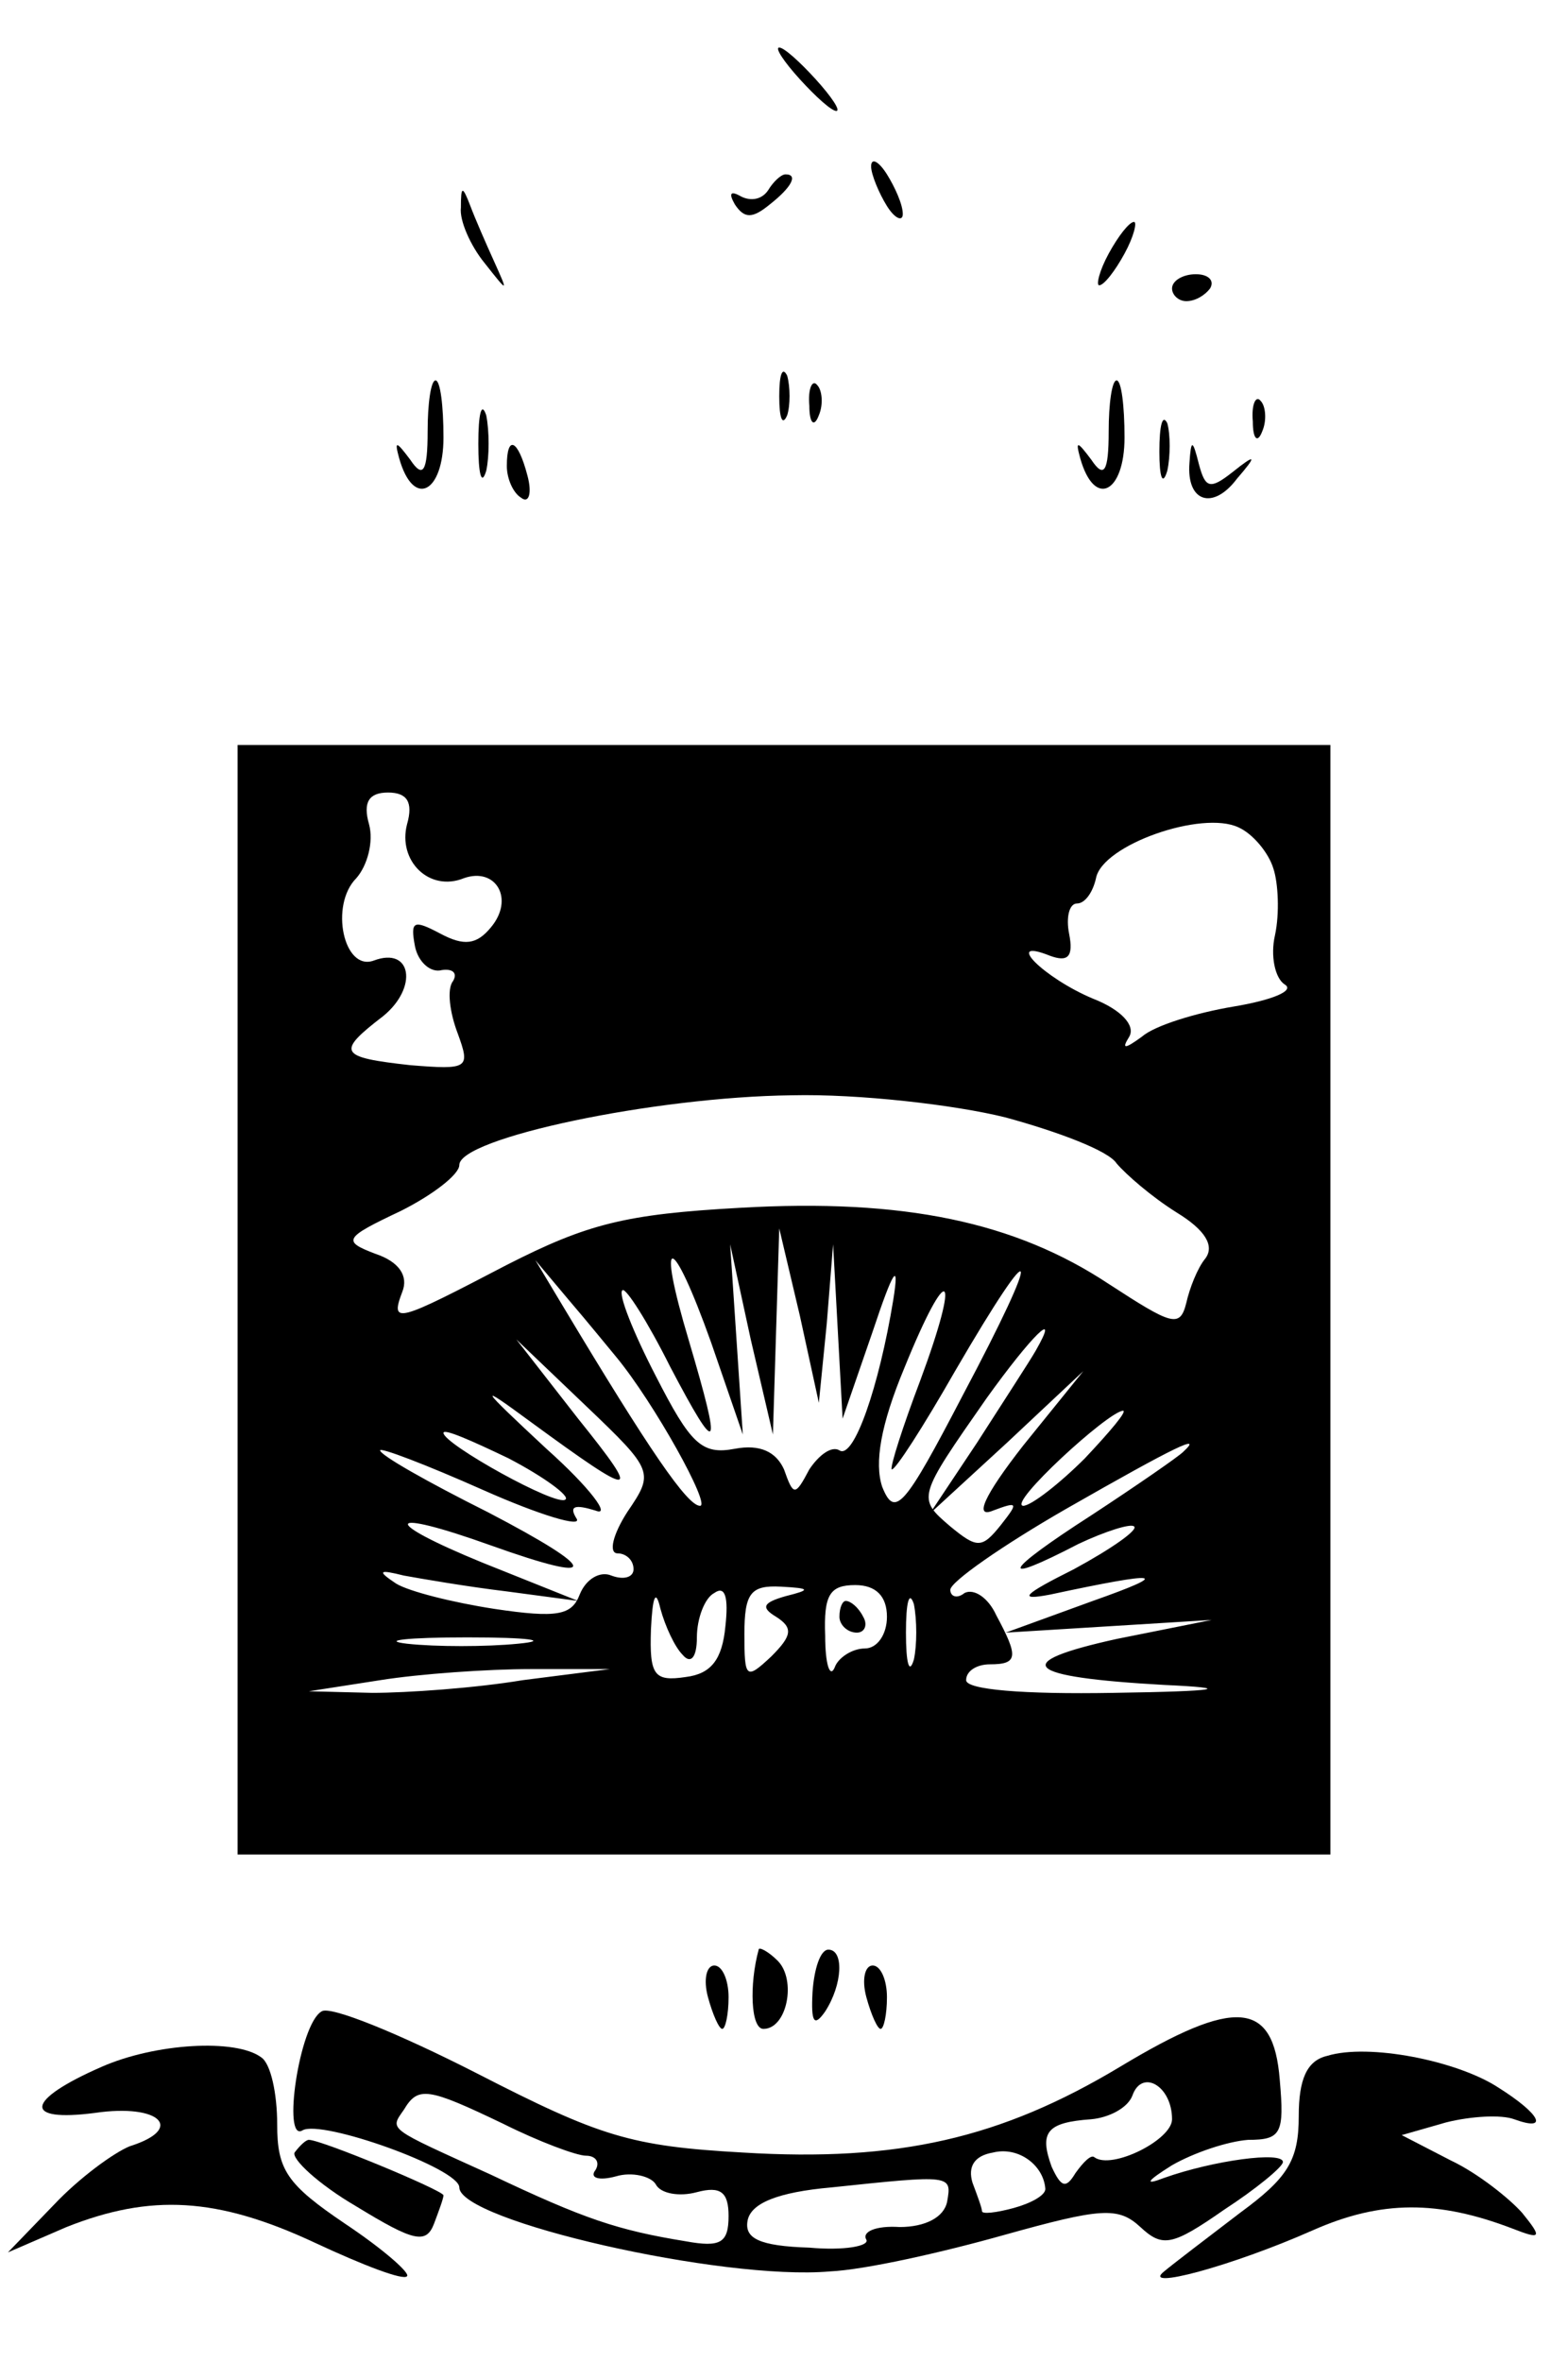 <?xml version="1.0" standalone="no"?>
<!DOCTYPE svg PUBLIC "-//W3C//DTD SVG 20010904//EN"
 "http://www.w3.org/TR/2001/REC-SVG-20010904/DTD/svg10.dtd">
<svg version="1.0" xmlns="http://www.w3.org/2000/svg"
 width="99pt" height="149pt" viewBox="0 0 99 149"
 preserveAspectRatio="xMidYMid meet">

<g transform="translate(0,149) scale(0.1,-0.1)"
fill="#000000" stroke="none">
<path d="M505 1440 c10 -11 20 -20 23 -20 3 0 -3 9 -13 20 -10 11 -20 20 -23
20 -3 0 3 -9 13 -20z"/>
<path d="M550 1385 c0 -5 5 -17 10 -25 5 -8 10 -10 10 -5 0 6 -5 17 -10 25 -5
8 -10 11 -10 5z"/>
<path d="M485 1370 c-4 -6 -11 -7 -17 -4 -7 4 -8 2 -4 -5 6 -9 11 -9 22 0 14
11 18 19 10 19 -3 0 -8 -5 -11 -10z"/>
<path d="M291 1359 c-1 -8 6 -24 15 -35 15 -19 15 -19 6 1 -5 11 -12 27 -15
35 -5 13 -6 13 -6 -1z"/>
<path d="M700 1330 c-6 -11 -8 -20 -6 -20 3 0 10 9 16 20 6 11 8 20 6 20 -3 0
-10 -9 -16 -20z"/>
<path d="M740 1308 c0 -4 4 -8 9 -8 6 0 12 4 15 8 3 5 -1 9 -9 9 -8 0 -15 -4
-15 -9z"/>
<path d="M492 1240 c0 -14 2 -19 5 -12 2 6 2 18 0 25 -3 6 -5 1 -5 -13z"/>
<path d="M270 1218 c0 -26 -3 -30 -11 -18 -9 12 -10 12 -7 1 9 -32 28 -22 28
13 0 20 -2 36 -5 36 -3 0 -5 -15 -5 -32z"/>
<path d="M511 1234 c0 -11 3 -14 6 -6 3 7 2 16 -1 19 -3 4 -6 -2 -5 -13z"/>
<path d="M700 1218 c0 -26 -3 -30 -11 -18 -9 12 -10 12 -7 1 9 -32 28 -22 28
13 0 20 -2 36 -5 36 -3 0 -5 -15 -5 -32z"/>
<path d="M302 1210 c0 -19 2 -27 5 -17 2 9 2 25 0 35 -3 9 -5 1 -5 -18z"/>
<path d="M791 1224 c0 -11 3 -14 6 -6 3 7 2 16 -1 19 -3 4 -6 -2 -5 -13z"/>
<path d="M732 1205 c0 -16 2 -22 5 -12 2 9 2 23 0 30 -3 6 -5 -1 -5 -18z"/>
<path d="M320 1196 c0 -8 4 -17 9 -20 5 -4 7 3 4 14 -6 23 -13 26 -13 6z"/>
<path d="M751 1198 c-2 -25 15 -30 30 -10 13 15 12 16 -3 4 -14 -11 -17 -10
-21 5 -4 16 -5 16 -6 1z"/>
<path d="M150 670 l0 -350 345 0 345 0 0 350 0 350 -345 0 -345 0 0 -350z
m107 300 c-6 -23 14 -43 36 -34 20 7 32 -13 17 -31 -9 -11 -17 -12 -32 -4 -17
9 -19 8 -16 -8 2 -10 10 -17 17 -15 7 1 10 -2 7 -7 -4 -5 -2 -20 3 -33 8 -22
7 -23 -30 -20 -45 5 -47 8 -17 31 22 18 18 44 -6 35 -19 -7 -28 35 -11 52 7 8
11 23 8 34 -4 14 0 20 12 20 12 0 16 -6 12 -20z m547 -28 c3 -9 4 -28 1 -42
-3 -13 0 -27 6 -31 7 -4 -8 -10 -32 -14 -24 -4 -50 -12 -58 -19 -11 -8 -13 -8
-8 0 4 7 -5 17 -23 24 -31 13 -57 39 -27 27 11 -4 15 -1 12 14 -2 10 0 19 5
19 5 0 10 7 12 16 4 21 67 43 90 32 9 -4 19 -16 22 -26z m-169 -157 c33 -9 65
-21 70 -29 6 -7 22 -21 38 -31 18 -11 24 -21 18 -29 -5 -6 -10 -19 -12 -28 -4
-16 -9 -14 -49 12 -59 39 -129 54 -233 48 -72 -4 -96 -10 -147 -36 -69 -36
-74 -38 -66 -17 4 10 -2 19 -17 24 -21 8 -20 10 16 27 20 10 37 23 37 29 0 17
123 43 210 44 42 1 103 -6 135 -14z m-113 -130 l4 50 3 -55 3 -55 19 55 c13
39 17 45 13 20 -9 -55 -25 -101 -34 -95 -5 3 -13 -3 -19 -12 -9 -17 -10 -17
-16 0 -5 11 -15 16 -31 13 -21 -4 -28 3 -50 46 -14 27 -24 52 -21 54 2 2 16
-20 30 -48 31 -59 33 -55 12 16 -21 70 -11 69 14 -1 l20 -58 -4 60 -4 60 13
-60 14 -60 2 65 2 65 13 -55 12 -55 5 50z m-133 -21 c24 -29 60 -94 53 -94 -8
0 -32 35 -86 125 l-18 30 21 -25 c12 -14 25 -30 30 -36z m219 -24 c-37 -71
-43 -78 -51 -58 -5 15 -1 39 14 75 28 69 36 62 10 -8 -11 -29 -19 -54 -18 -56
2 -1 20 27 40 62 53 91 56 81 5 -15z m46 28 c-4 -7 -21 -33 -37 -58 l-30 -45
49 45 48 45 -38 -47 c-25 -32 -31 -46 -19 -41 16 6 16 5 5 -9 -12 -15 -15 -15
-32 -1 -21 18 -21 18 23 81 28 39 47 58 31 30z m-258 -102 c-9 -14 -12 -26 -6
-26 5 0 10 -4 10 -10 0 -5 -6 -7 -14 -4 -7 3 -16 -2 -20 -12 -5 -13 -14 -15
-54 -9 -26 4 -54 11 -62 16 -12 8 -11 9 5 5 11 -2 40 -7 65 -10 l45 -6 -60 24
c-66 27 -62 35 5 11 70 -25 69 -16 -2 21 -38 19 -68 36 -68 39 0 2 29 -9 65
-25 36 -16 63 -24 59 -18 -5 8 -1 9 12 5 10 -4 -3 14 -31 39 -43 40 -44 42
-10 17 67 -49 71 -49 30 2 l-39 50 44 -42 c43 -41 43 -42 26 -67z m289 34
c-16 -16 -34 -30 -39 -30 -10 1 53 59 63 60 3 0 -8 -13 -24 -30z m-328 -26
c-5 -5 -77 35 -77 42 0 3 18 -5 41 -16 23 -12 39 -24 36 -26z m390 30 c-3 -3
-29 -21 -58 -40 -56 -36 -60 -45 -8 -18 17 8 33 13 35 11 3 -2 -14 -14 -38
-27 -32 -16 -36 -20 -15 -16 70 15 78 14 27 -4 l-55 -20 65 4 65 4 -60 -12
c-68 -15 -59 -24 30 -29 44 -2 36 -4 -32 -5 -57 -1 -93 2 -93 8 0 6 7 10 15
10 18 0 18 5 4 31 -5 11 -14 17 -20 14 -5 -4 -9 -2 -9 2 0 5 33 28 73 51 70
40 87 48 74 36z m-316 -128 c5 -6 9 -2 9 11 0 12 5 25 11 28 7 5 9 -3 7 -21
-2 -21 -9 -30 -25 -32 -20 -3 -23 1 -22 30 1 21 3 26 6 13 3 -11 9 -24 14 -29z
m65 37 c-14 -4 -16 -7 -6 -13 11 -7 10 -12 -3 -25 -16 -15 -17 -14 -17 14 0
26 4 31 23 30 19 -1 19 -2 3 -6z m64 -13 c0 -11 -6 -20 -14 -20 -8 0 -17 -6
-19 -12 -3 -7 -6 2 -6 20 -1 26 3 32 19 32 13 0 20 -7 20 -20z m17 -27 c-3
-10 -5 -2 -5 17 0 19 2 27 5 18 2 -10 2 -26 0 -35z m-250 10 c-20 -2 -52 -2
-70 0 -17 2 0 4 38 4 39 0 53 -2 32 -4z m3 -23 c-30 -5 -73 -8 -95 -8 l-40 1
45 7 c25 4 68 7 95 7 l50 0 -55 -7z"/>
<path d="M530 470 c0 -5 5 -10 11 -10 5 0 7 5 4 10 -3 6 -8 10 -11 10 -2 0 -4
-4 -4 -10z"/>
<path d="M479 260 c-6 -22 -5 -50 3 -50 15 0 21 31 9 43 -6 6 -12 9 -12 7z"/>
<path d="M513 233 c-1 -19 1 -22 8 -12 11 17 12 39 2 39 -5 0 -9 -12 -10 -27z"/>
<path d="M447 230 c3 -11 7 -20 9 -20 2 0 4 9 4 20 0 11 -4 20 -9 20 -5 0 -7
-9 -4 -20z"/>
<path d="M547 230 c3 -11 7 -20 9 -20 2 0 4 9 4 20 0 11 -4 20 -9 20 -5 0 -7
-9 -4 -20z"/>
<path d="M203 221 c-14 -8 -25 -83 -12 -75 12 7 99 -24 99 -36 0 -21 166 -59
234 -53 22 1 71 12 110 23 61 17 72 18 86 5 14 -13 20 -12 53 11 20 13 37 27
37 30 0 7 -44 1 -75 -10 -13 -5 -11 -2 5 8 14 8 35 15 48 16 21 0 23 4 20 38
-4 50 -28 52 -101 8 -75 -45 -140 -60 -238 -54 -71 4 -90 10 -168 50 -49 25
-93 43 -98 39z m537 -68 c0 -13 -38 -32 -49 -24 -2 2 -7 -3 -12 -10 -6 -10 -9
-9 -15 4 -8 22 -3 28 25 30 11 1 23 7 26 15 6 17 25 6 25 -15z m-422 -3 c22
-11 46 -20 52 -20 6 0 9 -4 6 -9 -4 -5 2 -7 13 -4 10 3 22 0 25 -5 3 -6 15 -8
26 -5 15 4 20 0 20 -15 0 -17 -5 -20 -27 -16 -43 7 -64 14 -123 42 -66 30 -64
28 -55 41 9 15 15 14 63 -9z m342 -41 c0 -4 -9 -9 -20 -12 -11 -3 -20 -4 -20
-2 0 2 -3 10 -6 18 -3 10 1 17 13 19 16 4 32 -8 33 -23z m-62 -8 c-2 -10 -14
-16 -30 -16 -15 1 -24 -3 -21 -8 2 -4 -14 -7 -36 -5 -32 1 -41 6 -39 17 2 11
19 18 53 21 76 8 76 8 73 -9z"/>
<path d="M64 186 c-48 -21 -50 -35 -4 -29 41 6 57 -10 22 -21 -10 -4 -32 -20
-48 -37 l-29 -30 37 16 c53 21 95 19 157 -10 30 -14 56 -24 58 -21 2 2 -15 17
-39 33 -37 25 -43 34 -43 63 0 19 -4 38 -10 42 -16 12 -67 9 -101 -6z"/>
<path d="M838 193 c-13 -3 -18 -15 -18 -38 0 -28 -7 -39 -37 -61 -21 -16 -42
-32 -48 -37 -15 -12 42 3 94 26 43 19 79 19 126 1 18 -7 19 -6 6 10 -8 9 -28
25 -45 33 l-31 16 28 8 c16 4 35 5 43 2 22 -8 17 3 -10 20 -26 17 -82 28 -108
20z"/>
<path d="M186 132 c-2 -4 15 -20 39 -34 36 -22 44 -24 49 -11 3 8 6 16 6 18 0
3 -77 35 -85 35 -2 0 -6 -4 -9 -8z"/>
</g>
</svg>
